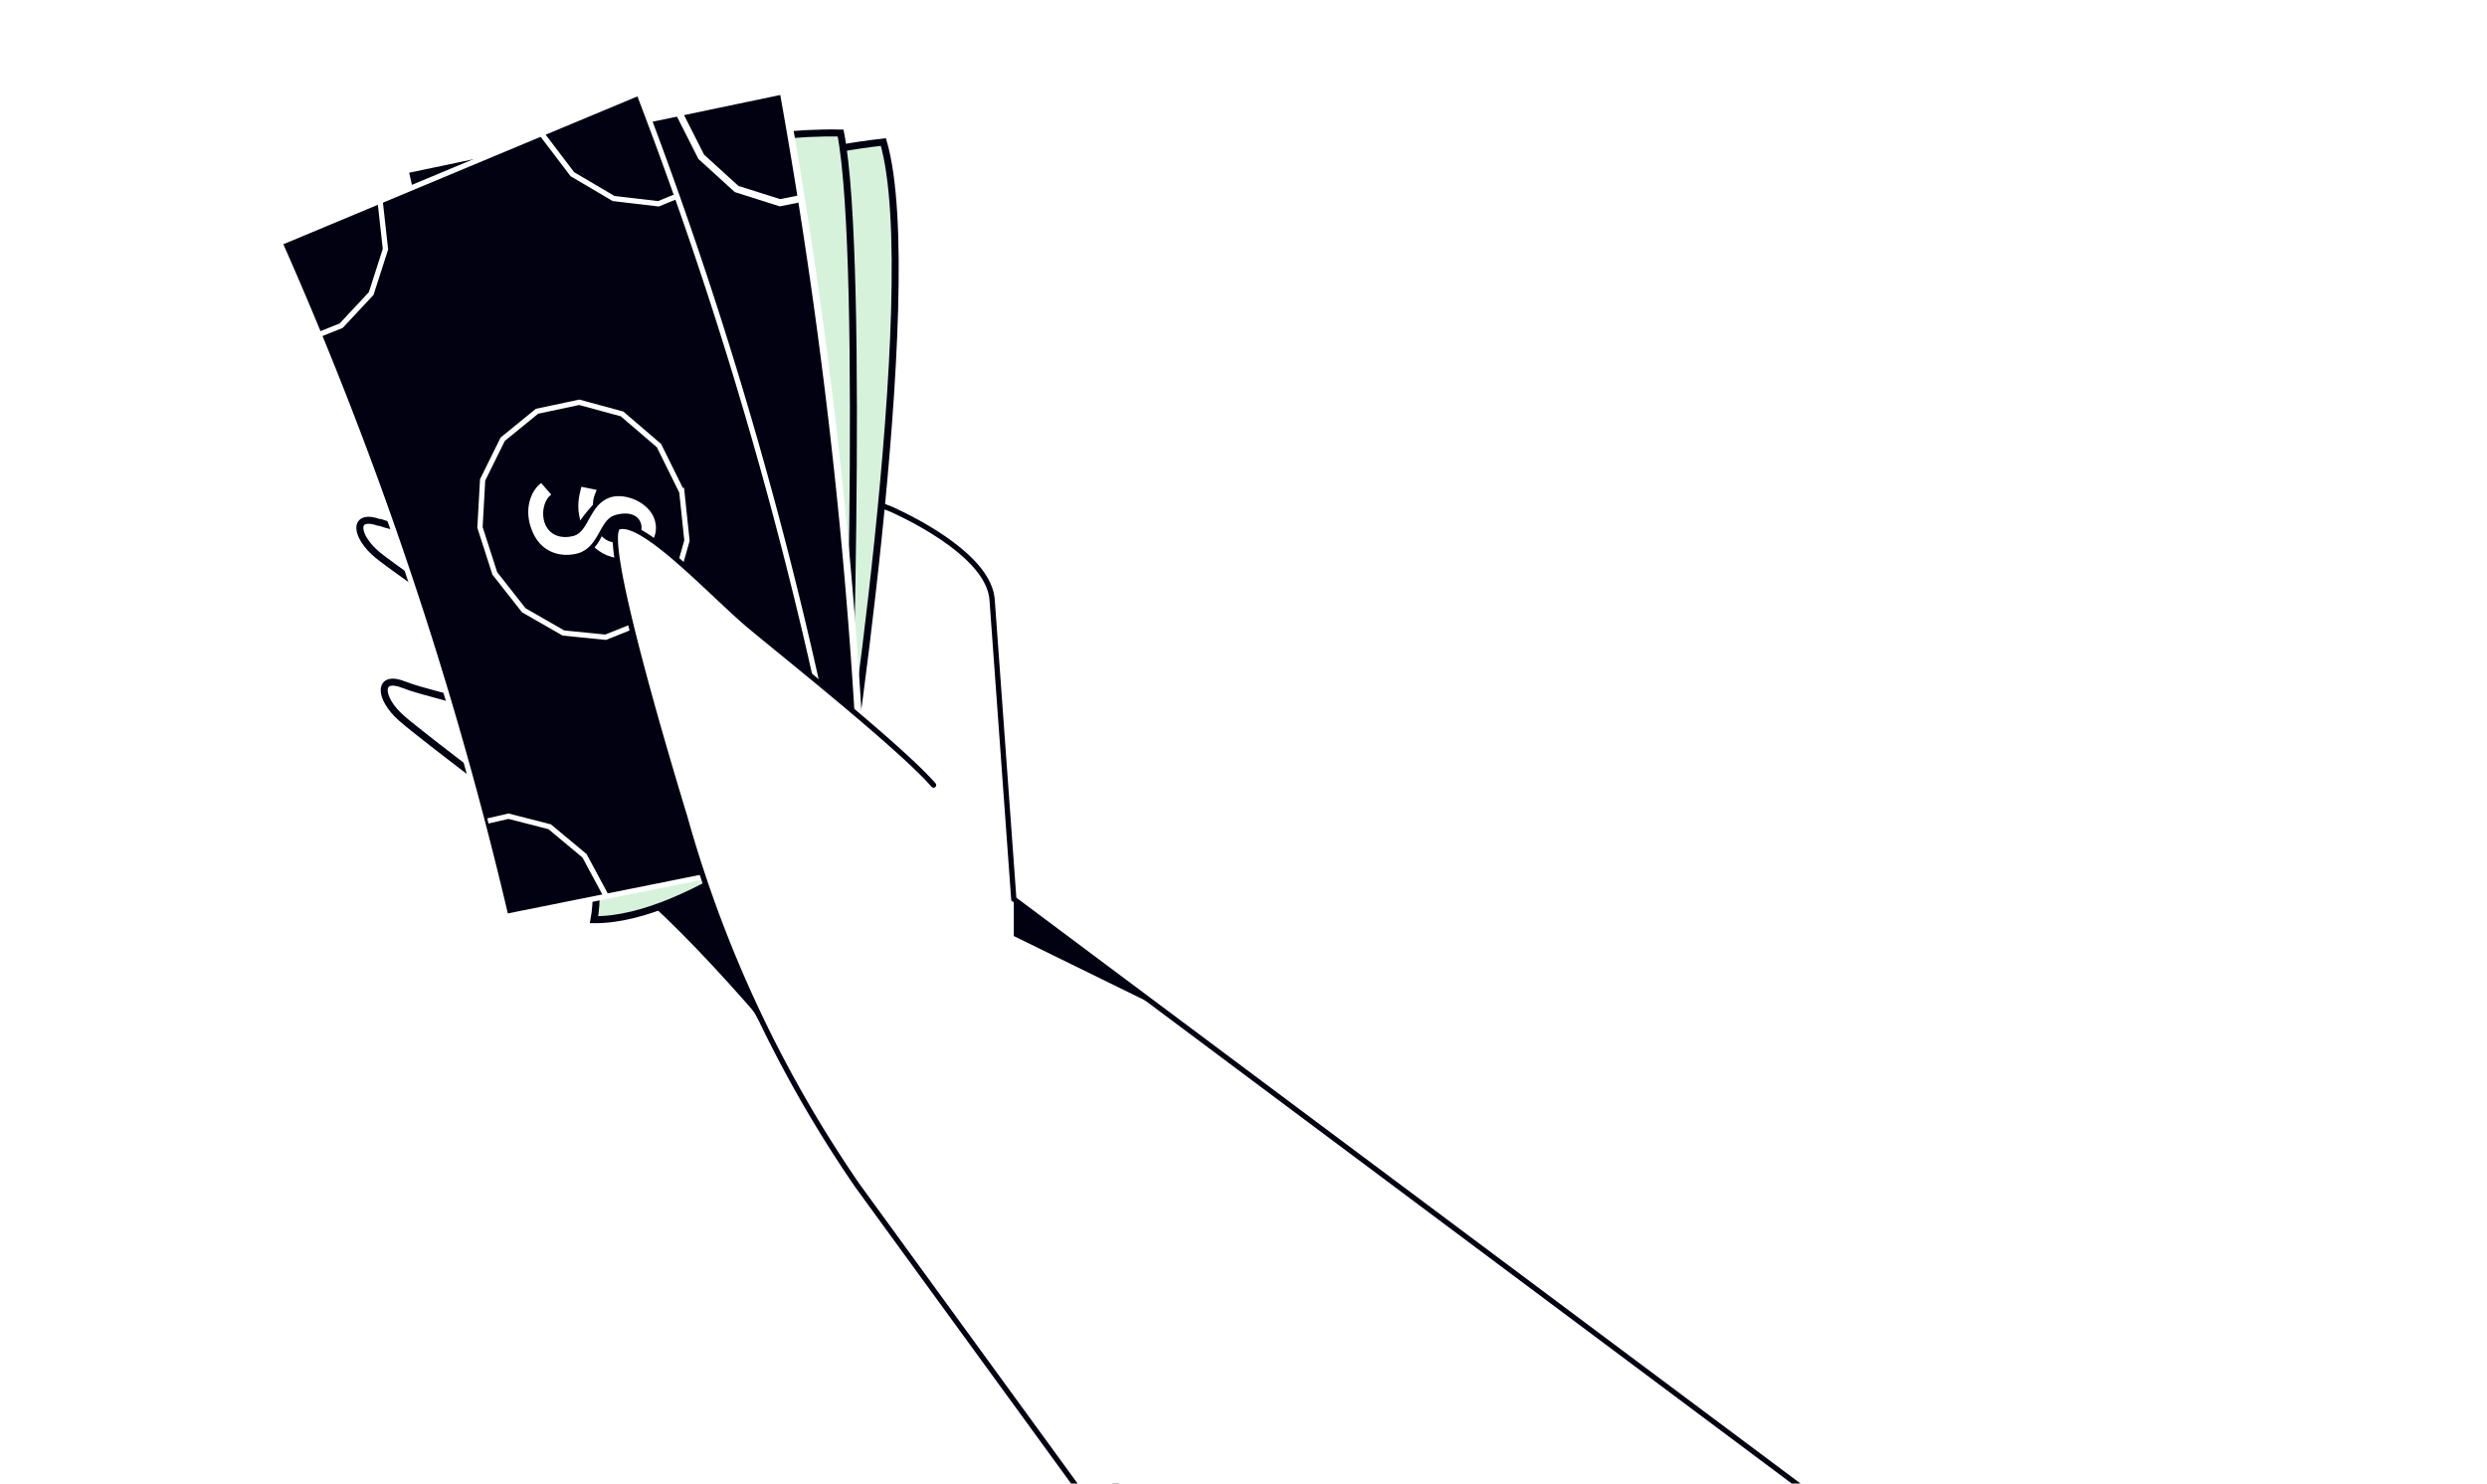<svg
  xmlns="http://www.w3.org/2000/svg"
  xmlns:xlink="http://www.w3.org/1999/xlink" viewBox="0 0 471 281">
  <style>.B{fill:none}.C{fill-rule:evenodd}.D{stroke:#010111}.E{stroke-width:1.326}.F{fill:#d7f2db}.G{fill:#fff}.H{fill:#010111}.I{stroke:#fff}.J{stroke-width:.572}</style>
  <path d="M76.5 129.7c-5-2-4.8 2.5-.5 6.3s27 20.8 27 20.8c10.2 8.3 19.8-3.4 11.9-10.4-13.4-11.8-32-14.1-38.4-16.7z" class="B D E"/>
  <path d="M71.9 99c-5.2-1.9-4.7 2.6-.3 6.2s42.6 30 42.6 30c10.5 8 4.8-14.4-3.4-21-13.6-11.2-33-13.1-39-15.3z" class="B D E"/>
  <path d="M73.5 80.3c-5.1-1.9-4.7 2.6-.3 6.3s42.7 30 42.7 30c10.4 7.8 4.7-14.4-3.4-21.1-13.6-11.2-33-13.1-39-15.2z" class="B D J"/>
  <path d="M144 152s9.9-31.7 6-36.5S105.8 84 99 79.3c-3.8-2.6-7.7-6.5-6.6-9 .8-1.7 5-1.4 7.7-.4l68.8 26.6c5 2.3 18.5 9.2 19 17.2l4.1 56.6 248 185.3L292 402.9c-13.7-22.1-143.9-227.4-184.6-243.6-12.2-4.9 33.8-5.5 36.5-7.4z" class="B D"/>
  <path d="M112.1 160.2s26.2 23.4 31 32-11.5-29.6-13.4-37.4-18 4.6-18 4.6zm105.6 29.7L192 170.3v7z" class="C H"/>
  <path d="M99 41.4S121 141.8 110 166c18.2 5.2 49.3-9.4 49.3-9.4s16-102.2 8-129.7C143.9 29.6 99 41.4 99 41.4" class="C F"/>
  <path d="M99 41.4S121 141.8 110 166c18.2 5.2 49.3-9.4 49.3-9.4s16-102.2 8-129.7C143.9 29.6 99 41.4 99 41.4z" class="B D E"/>
  <path d="M94.3 43.8s27 99.2 17.4 124.2c18.4 4.2 48.5-12.6 48.5-12.6s3.8-105.6-1-130.2c-33.1-.7-65 18.6-65 18.6" class="C F"/>
  <path d="M94.3 43.8s27 99.2 17.4 124.2c18.4 4.2 48.5-12.6 48.5-12.6s3.8-105.6-1-130.2c-33.1-.7-65 18.6-65 18.6z" class="B D E"/>
  <path d="M82.8 50s37.7 95.5 31 121.8c18.5 1.7 46.4-19.1 46.4-19.1s-5.7-102.2-17.6-130.5C112.6 20.5 82.8 50 82.8 50" class="C F"/>
  <path d="M82.8 50s37.7 95.5 31 121.8c18.5 1.7 46.4-19.1 46.4-19.1s-5.7-102.2-17.6-130.5C112.6 20.5 82.8 50 82.8 50z" class="B D E"/>
  <path d="M74.2 54.5s43.4 92.8 38.3 119.7c18.6.2 45-22.7 45-22.7s-10-110-25.7-129.4C106 27.6 74.2 54.5 74.2 54.5" class="C F"/>
  <path d="M74.2 54.5s43.4 92.8 38.3 119.7c18.6.2 45-22.7 45-22.7s-10-110-25.7-129.4C106 27.6 74.2 54.5 74.2 54.5z" class="B D E"/>
  <path d="M163.8 163.5L97 166.7A947 947 0 0076.7 32.2l71.6-15c8.8 49 14 97.8 15.5 146.3" class="C H"/>
  <path d="M163.8 163.5L97 166.7A947 947 0 0076.7 32.2l71.6-15c8.8 49 14 97.8 15.5 146.3z" class="B E I"/>
  <path d="M143 92.4l-2.9-9-5.7-7-7.7-3.8-8.2.3-7.3 4-5 7.1-2 8.8 1.2 9.1 4.3 8 6.7 5.4 7.8 2 7.8-1.8 6.4-5.4 3.9-8.2.6-9.5z" stroke="#020212" class="B E"/>
  <path d="M151.7 37.6l-4 .8-8.2-2.6-6.7-6.1-4.3-8.5" class="B E I"/>
  <g class="C">
    <path d="M96 173.6A721.2 721.2 0 0053.2 46l67.9-28.4a795.6 795.6 0 0140 143l-65.3 13z" class="H"/>
  </g>
  <path d="M161.1 160.5l-65.3 13.1A721.2 721.2 0 0053 46l68-28.4a795.6 795.6 0 0140 143z" class="B I"/>
  <path d="M129 92.9l-4.2-8.5-7-6-8.1-2.2-8 1.7-6.5 5.3-3.8 7.7-.5 9 2.8 8.7 5.5 7 7.5 4.3 8 .8 7.5-3 5.4-6.5 2.5-8.8-1-9.5z" class="B I"/>
  <path d="M114 101.5c-.5 1-.8 1.5-1.4 2.2 1.9 1.7 4.5 2.5 6.8 1.8 3.2-1 5.6-3.7 4.6-7s-5.5-5.2-8.4-4.3c-4 1.3-4 6.4-6.9 7.3-2.2.6-4.7.1-5.6-2.6-.7-2.4.3-4.6 1.3-5.2l-1.9-2.2c-1.6 1.1-3.3 4.3-2 8.3 1.7 5.3 6.2 5.8 9 5 4-1.2 4-6.3 6.9-7.2 2.6-.8 4.5-.1 5 1.6.5 1.8-.9 2.8-2.6 3.3-2.4.7-3.9.1-4.9-1m-.9-8.7l-2.9-.6c-.5 2-.9 3.7-.2 6.4.6-1 2.4-3 2.4-3 0-1.2.3-1.8.7-2.8" class="C G"/>
  <g class="B">
    <g class="I">
      <path d="M60.6 63.3l4-1.6 5.7-6.1 2.7-8.4-1-9M128.6 37l-3.9 1.6-8.5-1-7.8-4.6-5.7-7.5M92.4 155.5l3.9-.9 7.8 2 6.6 5.5 4.3 8"/>
    </g>
    <g transform="rotate(343 557.3 -389.7)" class="C">
      <use xlink:href="#E" class="F"/>
      <use xlink:href="#E" class="D E"/>
    </g>
  </g>
  <use xlink:href="#F" class="C G"/>
  <g class="B D">
    <use xlink:href="#F" stroke-linecap="round"/>
  </g>
  <defs>
    <path id="F" d="M176.8 148.7c-6.3-7.2-27.7-24.2-34.9-30.2-7-5.9-20-20.1-24.7-18.7-3.6 1.1 8.3 41.2 12.5 55a234.8 234.8 0 0032.7 69.8l129.8 178.3"/>
  </defs>
</svg>